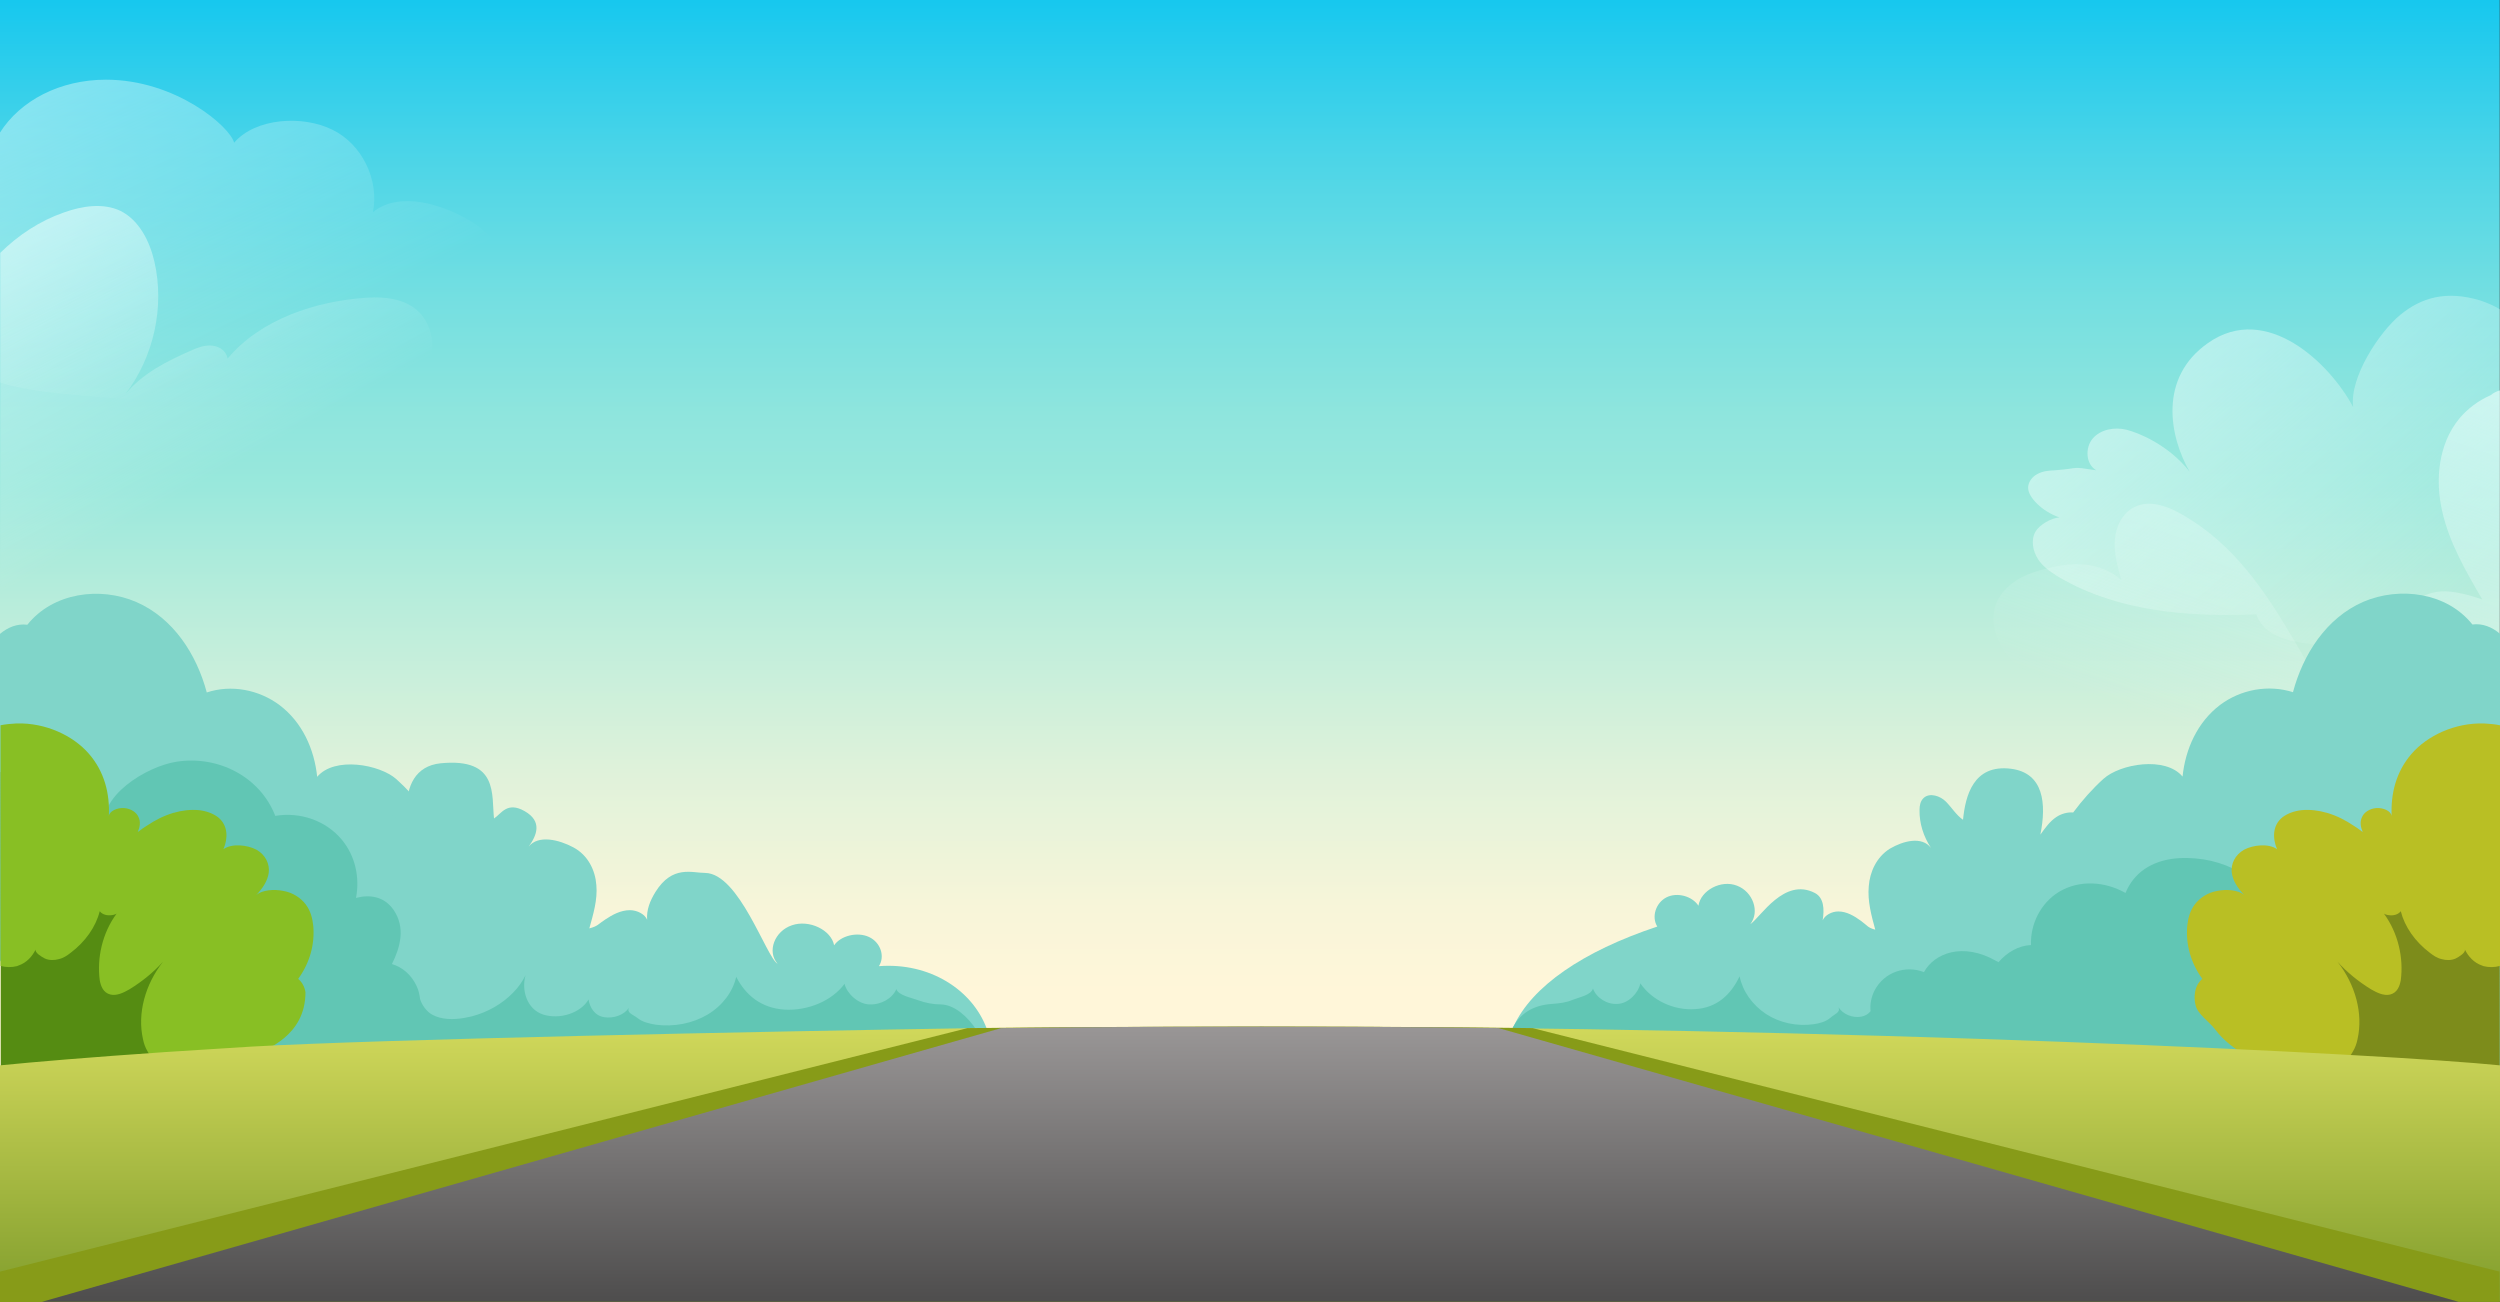 <?xml version="1.0" encoding="utf-8"?>
<!-- Generator: Adobe Illustrator 26.0.1, SVG Export Plug-In . SVG Version: 6.00 Build 0)  -->
<svg version="1.0" id="Layer_1" xmlns="http://www.w3.org/2000/svg" xmlns:xlink="http://www.w3.org/1999/xlink" x="0px" y="0px"
	 width="960px" height="500px" viewBox="0 0 960 500" style="enable-background:new 0 0 960 500;" xml:space="preserve">
<rect x="0" y="0" width="960" height="500" fill="#333333" stroke="none"/>
<style type="text/css">
	.st0{fill:url(#sky_00000094612987606469770660000016095809895842428335_);}
	.st1{opacity:0.6;fill:url(#BG_DAY_1);enable-background:new    ;}
	.st2{opacity:0.6;fill:url(#SVGID_00000170272633471163294080000015819283864449728922_);enable-background:new    ;}
	.st3{opacity:0.6;fill:url(#SVGID_00000074410549180755254410000016639656592190559633_);enable-background:new    ;}
	.st4{opacity:0.6;fill:url(#SVGID_00000132088096506140021340000002968181661836358807_);enable-background:new    ;}
	.st5{fill:#80D5C9;}
	.st6{fill:#61C6B4;}
	.st7{fill:#558C12;}
	.st8{fill:#88BF24;}
	.st9{fill:#7D8C1B;}
	.st10{fill:#B9BF24;}
	.st11{fill:url(#SVGID_00000046305114515411392810000009523870548927858832_);}
	.st12{fill:#879B18;}
	.st13{fill:url(#SVGID_00000157299102106767521420000011459768792050437275_);}
	.st14{fill:none;}
</style>
<linearGradient id="sky_00000144314411317200191720000015888492347759791764_" gradientUnits="userSpaceOnUse" x1="479.95" y1="-146.449" x2="479.95" y2="259.181" gradientTransform="matrix(1 0 0 -1 0 234)">
	<stop  offset="0" style="stop-color:#FFF6D9"/>
	<stop  offset="7.875718e-02" style="stop-color:#F7F5D9"/>
	<stop  offset="0.204" style="stop-color:#E0F2DA"/>
	<stop  offset="0.359" style="stop-color:#BAEDDB"/>
	<stop  offset="0.478" style="stop-color:#99E8DC"/>
	<stop  offset="0.543" style="stop-color:#8FE5DD"/>
	<stop  offset="0.655" style="stop-color:#74DFE1"/>
	<stop  offset="0.8" style="stop-color:#48D4E8"/>
	<stop  offset="0.97" style="stop-color:#0BC5F0"/>
	<stop  offset="1" style="stop-color:#00C2F2"/>
</linearGradient>
<rect id="sky" style="fill:url(#sky_00000144314411317200191720000015888492347759791764_);" width="959.9" height="412.1"/>
<g id="RCloud_00000155855214920479760580000012802863429063467914_">
	
		<linearGradient id="BG_DAY_1" gradientUnits="userSpaceOnUse" x1="823.491" y1="122.707" x2="934.462" y2="-6.26" gradientTransform="matrix(1 0 0 -1 0 234)">
		<stop  offset="0" style="stop-color:#EFFFFB"/>
		<stop  offset="0.945" style="stop-color:#EFFFFB;stop-opacity:5.533594e-02"/>
		<stop  offset="1" style="stop-color:#EFFFFB;stop-opacity:0"/>
	</linearGradient>
	<path class="st1" d="M960,118.8v125.3c-22.9,4.8-46.5,6-69.8,3.6c-0.3,0-0.5-0.1-0.7-0.1c-2.6-0.3-5.3-0.6-7.9-1.2
		c-6.8-1.4-12.9-4.1-15.2-10.5c-25.8,1.1-52.9-1-75.3-14c-1.9-1.1-3.8-2.4-5.5-3.8c-1.1-1-2.2-2.1-3-3.4c-2-3.1-2.8-7.3-1-10.5
		c1.4-2.5,5.9-5.3,9.2-5.5c-6.6-2.3-12-7.7-12-11.4c0-2.2,1.6-4.3,3.6-5.3c2-1.1,4.3-1.3,6.6-1.4c10.5-0.8,5.6-1.6,16,0
		c-4.1-2.3-4.4-8.7-1.4-12.2s8.3-4.5,12.9-3.4c4.5,1.1,16.1,5.7,24.3,16.1c-7.7-13.4-12.1-36,7.1-49.4c22.5-15.8,46.9,8,55.7,24.6
		c-1.4-11.5,10.1-28.8,18.1-35.4c8.1-6.6,17.6-9.5,30.8-5.5C955.4,116.4,957.9,117.5,960,118.8z"/>
	
		<linearGradient id="SVGID_00000041991207955060820280000017884006562246233995_" gradientUnits="userSpaceOnUse" x1="907.84" y1="106.163" x2="852.469" y2="-51.14" gradientTransform="matrix(1 0 0 -1 0 234)">
		<stop  offset="0" style="stop-color:#EFFFFB"/>
		<stop  offset="0.945" style="stop-color:#EFFFFB;stop-opacity:5.533594e-02"/>
		<stop  offset="1" style="stop-color:#EFFFFB;stop-opacity:0"/>
	</linearGradient>
	<path style="opacity:0.6;fill:url(#SVGID_00000041991207955060820280000017884006562246233995_);enable-background:new    ;" d="
		M960,149.9v189.9c-5.7,0.9-11.3,1.4-17,1.8c-10.3,0.9-20.7,1.6-31.2,2c-2,0.1-4.1,0.1-6.1,0.2c-46.7,1.3-93.7-3.2-137-20.2
		c-5.3-2.1-11-4.7-13.8-9.8c-2.8-5.1-4.9-13.2,0.8-13.9c-8.9-3.8-17-9.3-23.9-16c-1.8-1.7-3.6-3.9-3.3-6.4c0.3-2.6,2.9-4.3,5.3-5.6
		c16.9-8.6,34.2-11.9,52.7-7.6c-5.8-3.7-11.6-7.4-15.8-12.8c-4.2-5.3-6.6-12.7-4.4-19.1c2.2-6.3,8.2-10.5,14.5-12.6
		c1.6-0.5,3.3-1.1,4.9-1.4c10.4-2.8,20.5-2.8,28.9,4.3c-1.4-5-2.9-10.1-2.5-15.2c0.3-5.2,2.9-10.5,7.5-12.8c5.7-2.8,12.5-0.5,18,2.7
		c20.3,11.4,32.3,29.7,44,49.6c1.4,2.4,2.8,4.7,4.1,7.2c0.9-2.2,2.2-4.2,3.7-6c3.9-4.5,9.5-7.6,15.5-8.1c7.4-0.7,15.1-0.7,19.8,4.1
		c-1.8-3.2-1.5-7.7,0.6-10.8c2.6-3.9,7.4-6,12.1-6.3c4.7-0.3,11.3,1.5,15.8,3.1c-6.3-10.8-12.7-21.8-15.4-33.9
		c-2.8-12.2-1.4-25.9,6.6-35.6c3.2-3.8,7.2-6.8,11.7-8.8c0.1-0.1,0.1-0.1,0.3-0.1C957.5,150.8,958.7,150.3,960,149.9z"/>
</g>
<g id="LCloud_00000003082444991234345420000011408725502301717433_">
	
		<linearGradient id="SVGID_00000021831629897204537750000005899849569727379097_" gradientUnits="userSpaceOnUse" x1="37.605" y1="167.057" x2="97.229" y2="58.925" gradientTransform="matrix(1 0 0 -1 0 234)">
		<stop  offset="0" style="stop-color:#EFFFFB"/>
		<stop  offset="0.945" style="stop-color:#EFFFFB;stop-opacity:5.533594e-02"/>
		<stop  offset="1" style="stop-color:#EFFFFB;stop-opacity:0"/>
	</linearGradient>
	<path style="opacity:0.6;fill:url(#SVGID_00000021831629897204537750000005899849569727379097_);enable-background:new    ;" d="
		M247.6,200.9c-1.3,7.3-9.1,11.3-16.1,13.8c-20.8,7.2-43,10.2-64.9,8.9c1.5,4-0.3,7-3,10.2s-6.5,5.4-10.3,7.2
		c-25.1,12-54.7,14-81.2,5.5c-15.4,13.1-36.2,23.2-54.9,15.6c-6.4-2.6-12.1-6.4-17.1-11v-154C7,90.3,15.3,84.8,24.5,81.6
		c7-2.5,15.1-3.8,21.8-0.6c7.2,3.6,11.2,11.7,13,19.5c4,17.5-0.3,36.7-11.2,50.9c6.6-8,15.9-12.7,25.5-16.9c2.3-1,4.9-2,7.4-1.8
		c2.6,0.1,5.2,1.5,6.1,3.9c0.1,0.4,0.3,0.8,0.3,1.1c12.6-15.1,34-22.2,53.8-23.4c6.6-0.4,13.7,0.4,18.8,4.7
		c5.4,4.6,7.2,12.7,5.4,19.6c-1.1,4.2-3.2,7.9-5.9,11.2c-1.8,2.2-4,4.2-6.2,5.9c18.3-4.3,40.8-7.4,58.3-0.4
		c5.4,2.2,10.7,5.7,13.1,11.1c2.4,5.4,0.7,12.7-4.6,15.1c6.3,0.3,13.1,1.4,18.7,4.2C244.2,188.7,248.7,194.7,247.6,200.9z"/>
	
		<linearGradient id="SVGID_00000153687560217431921620000017886383607747519372_" gradientUnits="userSpaceOnUse" x1="25.518" y1="262.072" x2="102.079" y2="100.704" gradientTransform="matrix(1 0 0 -1 0 234)">
		<stop  offset="0" style="stop-color:#EFFFFB"/>
		<stop  offset="0.945" style="stop-color:#EFFFFB;stop-opacity:5.533594e-02"/>
		<stop  offset="1" style="stop-color:#EFFFFB;stop-opacity:0"/>
	</linearGradient>
	<path style="opacity:0.6;fill:url(#SVGID_00000153687560217431921620000017886383607747519372_);enable-background:new    ;" d="
		M190.9,141.8c-5.3,4.2-12.2,5.4-18.9,6.4c-4.2,0.6-8.5,1.2-12.7,1.7c-45.2,5.6-91,6-136.2,1.2c-7.7-0.8-15.7-1.9-23.1-4.2v-96
		c7.8-12.3,23-20.3,40.7-20.3c26.8,0,47.7,18.1,49.2,24.2c8.3-9.6,26.4-10.6,37.7-5c11.4,5.5,18.1,19.3,15.6,31.7
		c10.1-8.3,26.9-3.1,38,3.7c11.1,6.8,17.8,19.7,18.5,32.6C200.3,126.6,197.9,136.2,190.9,141.8z"/>
</g>
<path class="st5" d="M171.4,324.8c-4.3-9.5-11.5-18.7-19.2-25.6c-6.4-5.7-23.8-8.8-30.4-0.9c-1.1-10.6-5.7-20.9-14.4-27.5
	c-8-6-18.6-8-28-4.9c-3.9-14.6-12.8-28.5-27-34.7c-14-6.1-32.1-3.6-41.9,8.7c-3.9-0.5-7.6,1-10.6,3.6v125.1
	c9.8,13.9,28.7,18.9,44.8,23.2c24.3,6.5,49.4,9.9,74.6,10.3c6.7,0.1,13.5,0.2,20.2-0.4c5-0.5,9.9-1.8,13.5-5.6
	c4.8-5.2,5.7-13.2,2.7-19.4C169.1,367.1,178.1,339.6,171.4,324.8z"/>
<g id="LTree2">
	<path class="st5" d="M80,382.9v-78c4.1,0.5,7.9,2.6,10.9,5.1c12.3,10,14.2,25.9,15.2,40.2c2.7-2.1,2-5.5,3.3-8.3
		c1.2-2.7,3.4-5.4,6.6-5.7c0.2,0,0.5-0.1,0.9,0c1,0,2,0.3,2.7,0.7c0.3,0.2,0.6,0.4,0.9,0.6c1.6,1.2,2.6,2.9,3.1,4.6
		c0.6,2.3,0.7,4.6,1.4,6.9c0.1,0.2,0.2,0.5,0.2,0.6s0.1,0.2,0.2,0.4c0.1,0.2,0.2,0.5,0.3,0.8c-0.1-0.3-0.2-0.6-0.2-0.9
		c0-0.2,0-0.4,0-0.5c0.1-0.6,0.3-1.2,0.6-1.9c0.2-0.2,0.2-0.3,0.4-0.5c1-1.2,2.7-2.1,4.5-2.7c2.7-0.8,5.9,0,7.9,1.8
		c-1.7-2.4-3-5.1-3.8-7.8c0-0.1-0.1-0.1-0.1-0.2c-0.9-3-1.3-6-1.3-9.1c0-3.5,0.6-7,1.9-10.4c0.2-0.6,0.5-1.2,0.8-1.9
		c0.9-1.8,2.1-3.4,4.1-4.4c1.8-0.9,4-1,6.1-0.5c1.4,0.3,2.7,0.8,3.9,1.5c2.9,1.7,4.9,4.3,6.8,6.8c-0.7-3-1.1-6.2-1.1-9.3
		c-0.1-8.8,3.2-16.7,13-17.7c22.3-2.2,19.5,12.1,20.5,21.2c2.8-1.8,5-6.7,11.8-2.8c6.8,3.9,4.7,9.2,1.5,13.6
		c3.7-4.6,11.6-2.7,17.2,0.3s8.4,8.8,8.8,14.5c0.5,5.6-1.2,11.2-2.7,16.6c3.4-0.9,3.3-1.6,6.1-3.4c2.7-1.8,5.9-3.6,9.5-3.6
		c2.8,0,5.8,1.6,6.6,3.7c-0.3-3.8,1.1-7.3,3.2-10.7c6.5-10.4,14-7.3,19.1-7.3c13.1,0.2,23.4,32.3,27.8,34.9
		c-4.2-4.8-1.1-12.6,5.5-14.8c6.6-2.3,15.1,1.8,16.2,7.7c2.5-3.7,8.9-5.3,13.4-3.2c4.5,2.1,6.2,7.5,3.8,11.2
		c19.5-1.5,35.9,9.1,41.4,24c1.9,5.2,2.4,10.9,1.3,16.6c-70.3,2.3-139,6.4-208.1,11.1c-23.4,1.6-46.8,3.2-70.3,4.9
		c-6.8,0.5-13.5,0.9-20.3,1.4c-0.5,0-0.9,0.1-1.3,0.1v-41.2"/>
	<path class="st6" d="M375.1,395.7c-3.6-5.5-8.7-9.9-13.8-10c-2.9,0-6-0.6-8.7-1.6s-7.7-1.9-8.4-4.3c-1.5,3.6-5.9,6.1-10.4,5.9
		c-4.4-0.2-8.6-4.2-9.5-7.9c-4.8,6.5-14,10.4-23,9.9c-9.1-0.6-15-5.6-18.6-12.6c-1.3,5.8-5.3,11.1-11,14.5
		c-5.7,3.4-12.9,4.8-19.8,3.9c-2.5-0.4-5.1-1-7-2.5c-1.9-1.5-4.3-2-3.4-4c-1.8,2.7-5.8,4.2-9.5,3.6s-5.5-3.7-6-6.8
		c-3,5.2-11,7.8-17.4,5.8c-6.4-2.1-8.4-9.5-6.8-15.1c-1.2,2.4-2.7,4.6-4.7,6.6c-4.1,4.3-9.8,7.6-16,9.2c-0.9,0.2-2,0.4-2.9,0.6
		c-4.1,0.7-8.7,0.7-12.3-1.3c-2-1.1-3.9-3.6-4.6-6c-0.1-0.8-0.2-1.5-0.4-2.2c0-0.1,0-0.2,0-0.2c0,0,0,0.1,0,0.1
		c-0.2-0.9-0.5-1.8-0.9-2.6c-1.9-4.2-5.4-7.3-9.5-8.5c3.3-6.6,5.2-14,0.7-20.7c-3.6-5.3-9.2-6.1-14.5-4.7c1.5-7.7-0.2-16-5.4-22.3
		c-6.2-7.5-16.2-10.8-25.6-9.2c-5.8-15-21.9-23.3-37.9-20.8c-11.6,1.8-30.6,13.4-27.6,26.4c-1.5,1.4,30.4,110.3,30.4,110.3
		s239.5-14.8,309.8-17.1C381,407.7,378.8,401,375.1,395.7z"/>
</g>
<g id="RTree2">
	<path class="st5" d="M949.4,239.8c-9.8-12.3-27.9-14.7-41.9-8.7c-14.2,6.2-23.1,20.1-27,34.7c-9.4-3-20-1.1-28,4.9
		c-8.7,6.6-13.3,16.9-14.4,27.5c-6.6-7.9-24-4.9-30.4,0.9c-4.2,3.8-8.1,8.2-11.6,12.9c-2.2-0.2-4.6,0.5-6.4,1.7
		c-2.6,1.7-4.4,4.3-6.2,6.8c2.4-11.9,1.3-23.7-11.3-25.3c-14.5-1.8-17.5,10.5-18.4,19.6c-2.6-1.8-4.4-4.8-6.6-7
		c-2.2-2.2-6.2-3.5-8.5-1.4c-1.3,1.2-1.6,3-1.6,4.6c-0.1,5.1,1.5,10.2,4.4,14.6c-3.5-4.6-10.7-2.7-15.8,0.3
		c-5.1,3.2-7.7,8.9-8.1,14.5c-0.5,5.6,1,11.1,2.5,16.6c-3-0.8-3-1.6-5.5-3.4c-2.6-1.9-5.5-3.6-8.7-3.6c-2.5,0-5.1,1.4-6,3.4
		c0.7-4.2,0.5-8.7-3-10.5c-11.8-6.1-20.8,9.3-24.8,12c3.8-4.8,1-12.5-5.1-14.8c-6.1-2.4-13.9,1.8-14.8,7.7
		c-2.4-3.7-8.2-5.3-12.3-3.2c-4.1,2.1-5.8,7.5-3.5,11.2c-28.6,9.5-48.2,23-55.2,38.4c-2,4.4-3,9.1-2.8,13.9c0,0.2,0,0.4,0,0.6
		c0,0.3,0,0.7,0.1,1.1c0,0.2,0.1,0.5,0.1,0.7c0.1,0.2,0.1,0.2,0.1,0.4c0,0.3,0.1,0.7,0.2,1.1c100.3,3.6,197.1,11.5,297.2,19.2
		l83.9,6.1V243.4C957,240.8,953.3,239.3,949.4,239.8z"/>
	<path class="st6" d="M888.3,377.9c-2.1-4.6-5.4-7.5-8.8-10.4l0.1-2.3c-0.2,0.6-0.5,1.2-0.7,1.8c-1.9-1.5-3.8-3.1-5.6-4.9
		c5.5-17.3-11.9-29.8-27.2-32.1c-8.1-1.2-17.2-0.7-23.9,4.7c-2.7,2.2-4.7,5-6,8.2c-7.8-4.4-17.6-5.2-25.6-0.4
		c-7,4.3-11,12.4-10.7,20.4c-4.8,0.2-9.2,2.8-12.5,6.6c-0.2-0.2-0.4-0.3-0.7-0.4c-13-7.5-24-3-27.9,4.2c-6.9-2.7-15.2-0.2-19,7.1
		c-1.2,2.4-1.8,5.2-1.5,7.9c-0.9,1.1-2,1.8-3.6,2.1c-3.3,0.6-7-0.9-8.7-3.6c0.8,2-1.4,2.5-3.1,4s-4.2,2.2-6.5,2.5
		c-6.3,0.9-13-0.5-18.2-3.9c-5.3-3.5-9-8.7-10.2-14.5c-3.3,7-8.7,12.1-17,12.6c-8.3,0.6-16.7-3.4-21.1-9.9c-0.8,3.8-4.6,7.7-8.7,7.9
		c-4.1,0.3-8.2-2.3-9.5-5.9c-0.7,2.5-5.2,3.3-7.7,4.3c-2.5,1.1-5.3,1.4-8,1.6c-7.8,0.5-12.3,4.1-14.9,8.7c-2.4,4.3-3,9.5-2.8,13.9
		c0,0.2,0,0.4,0,0.6c0,0.3,0,0.7,0.1,1.1c0,0.2,0.1,0.5,0.1,0.7c0.1,0.2,0.1,0.2,0.1,0.4c0,0.3,0.1,0.7,0.2,1.1
		c100.3,3.6,298.3,15.2,298.3,15.2l0.7-17.3c4.8-2.4,8.8-6,11.1-11.5C891.8,391.8,891.2,384.3,888.3,377.9z"/>
</g>
<g id="LTree">
	<path class="st7" d="M0.3,296.5c0.2-0.1,0.3-0.2,0.5-0.2c8.7-3.4,19.9-1.2,26.9,3.7c7,5.1,10.2,12.5,10.6,19.8
		c0.4,5.5-0.6,10.9-1.9,16.3c-0.5,1.8-0.9,3.7-1.4,5.5c0.6-1,1.6-2,2.6-2.9c0.2-0.2,0.5-0.5,0.8-0.7c0.5-0.4,1.1-0.8,1.6-1.2
		c0.2-0.2,0.3-0.2,0.5-0.3c1.3-0.8,3.2-1.3,4.9-1.2c1,0,2,0.3,2.8,0.8c1.3,0.9,1.9,2.2,1.9,3.4s-0.5,2.6-0.9,3.8
		c1.6-1.6,3.4-3.1,5.4-4.5c0.2-0.2,0.5-0.4,0.8-0.5c3.6-2.3,7.7-4,12-5.2c3.3-0.9,7-1.5,10.3-0.7c4,1,6.7,4,7.4,7.2
		c0.7,3.1-0.2,6.4-1.7,9.5c-1.5,3-3.4,5.9-4.9,8.9c2.2-0.9,5.3-2.3,7.7-2.6c2.4-0.4,5.2-0.1,6.9,1.2c1.8,1.2,2.4,4.8,0.7,6.2
		c2.7-1.6,6.2-2.3,9.5-1.7c3.3,0.5,7,2.2,7.8,4.7c2,6-0.2,12.5-4.1,18c-0.5,0.6-2.9,3.2-6,6.4c-5.8,5.9-13.7,13.7-14.1,13.4
		c1.2,0.7,2.3,1.6,3.3,2.5c0.5,0.5,1,1.1,1.4,1.7c2.2,3.1,2.8,6.9,2.1,10.4c-0.3,1.6-0.9,3.3-1.6,4.8c-1.7,3.6-4.5,6.9-7.4,10
		c-3.1,3.3-6.7,6.6-11.3,8.7c-4.6,2.1-10.5,3-15.5,1.5c-4.9-1.5-10.4-6.6-8.8-10.5c-3.1,2.5-6.3,5.1-10.5,6.6
		c-4.1,1.4-9.5,1.4-12.7-1c-1.9-1.4-2.8-3.4-3.3-5.5c-0.4-1.6-0.7-3.2-0.8-4.8c-0.2-3.4,0.2-6.9,1.7-10.2c-1.2,1.3-3.6,1.9-5.5,1.4
		c-1.2-0.3-2.5-0.9-3.3-1.6c0.9,2.7,0.3,5.7-1.6,8.1c-1,1.3-2.7,2.5-4.6,2.7c-2,0.2-5,0.2-4.7-1.4c-0.5,0.9-1.3,1.6-2.3,2.3
		c-0.2,0.4-0.7,0.7-1.2,0.9V296.5z"/>
	<path class="st8" d="M117.3,381c0,17-15.3,22-20.4,24.6c-1.6,0.9-3.3,1.6-5.1,2.3c-1.5,0.5-3,1.1-4.5,1.5c-2.7,0.8-5.6,1.3-8.4,1
		c-2.3-0.2-5.4-1.2-6.8-2.6c-0.3-0.3-0.5-0.6-0.7-0.9c-0.5,0.5-1,0.9-1.7,1.2c-1.7,0.8-4,0.9-6,0.6c-1.3-0.2-2.6-0.7-3.6-1.3
		c-1.5-0.9-2.7-2.2-3.4-3.6c-0.9-1.5-1.5-3.2-1.8-4.8c-2.2-9.8,0.8-20.9,7.7-29.7c-3.6,4-8,7.6-12.9,10.6c-2.1,1.2-4.8,2.6-7.3,2
		c-2.8-0.7-3.7-3.3-4.1-5.5c-1.1-8.4,0.9-18,6.5-25.6c-0.2,0.2-0.5,0.3-0.9,0.4c-0.3,0.1-0.6,0.2-0.9,0.2c-1.9,0.3-3.7-0.2-4.7-1.5
		c-1.5,6-5.5,11.7-11.2,16c-1.3,1-2.7,2-4.5,2.4c-1.7,0.5-3.7,0.5-5.3-0.2c-1.4-0.7-4-2.3-3.6-3.5c-1.3,2.6-3.4,5.1-6.7,6.2
		c-0.2,0.1-0.3,0.1-0.5,0.2c-2,0.5-4.2,0.5-6.3-0.1v-92.4c2-0.4,4.1-0.6,6.2-0.7c11.2-0.3,21.7,4.7,27.7,11.6c6.1,7,8.1,15.5,7.7,24
		c0.2-2,3.3-3.3,5.9-3.1c2.6,0.2,4.8,1.7,5.5,3.5c0.9,1.8,0.5,3.9-0.3,5.7c0.1-0.1,0.2-0.2,0.3-0.2l0,0c1.1-0.9,2.2-1.6,3.3-2.3
		c3-2,6.2-3.7,10.2-4.9c0,0,0,0,0.1,0c3-0.9,6.4-1.3,9.6-1c2.7,0.3,5.3,1.2,7.3,2.7c3.9,3.1,3.9,8.1,2.1,12.3
		c3.2-2.3,9.1-1.7,12.7,0.2c3.5,2,5.1,5.5,4.7,8.8c-0.4,3.1-2.3,6-4.8,8.6c2.3-2,6.9-2.3,10.3-1.6c3.7,0.6,6.8,2.7,8.7,5.2
		c1.9,2.5,2.6,5.4,2.9,8.3c0.6,7-1.3,14.1-5.8,20.3C116.1,377.2,117,379.1,117.3,381z"/>
</g>
<g id="LTree_00000129886976874626058270000014882749816318517641_">
	<path class="st9" d="M959.9,430.2c-0.5-0.2-1-0.5-1.2-0.9c-1-0.7-1.8-1.4-2.3-2.3c0.3,1.6-2.7,1.6-4.7,1.4
		c-1.9-0.2-3.6-1.4-4.6-2.7c-1.9-2.4-2.5-5.4-1.6-8.1c-0.8,0.7-2.1,1.3-3.3,1.6c-1.9,0.5-4.3-0.1-5.5-1.4c1.5,3.3,1.9,6.8,1.7,10.2
		c-0.1,1.6-0.4,3.2-0.8,4.8c-0.5,2.1-1.4,4.1-3.3,5.5c-3.2,2.4-8.6,2.4-12.7,1c-4.2-1.5-7.4-4.1-10.5-6.6c1.6,3.9-3.9,9-8.8,10.5
		c-5,1.5-10.9,0.6-15.5-1.5c-4.6-2.1-8.2-5.4-11.3-8.7c-2.9-3.1-5.7-6.4-7.4-10c-0.7-1.5-1.3-3.2-1.6-4.8c-0.7-3.5-0.1-7.3,2.1-10.4
		c0.4-0.6,0.9-1.2,1.4-1.7c1-0.9,2.1-1.8,3.3-2.5c-0.4,0.3-8.3-7.5-14.1-13.4c-3.1-3.2-5.5-5.8-6-6.4c-3.9-5.5-6.1-12-4.1-18
		c0.8-2.5,4.5-4.2,7.8-4.7c3.3-0.6,6.8,0.1,9.5,1.7c-1.7-1.4-1.1-5,0.7-6.2c1.7-1.3,4.5-1.6,6.9-1.2c2.4,0.3,5.5,1.7,7.7,2.6
		c-1.5-3-3.4-5.9-4.9-8.9c-1.5-3.1-2.4-6.4-1.7-9.5c0.7-3.2,3.4-6.2,7.4-7.2c3.3-0.8,7-0.2,10.3,0.7c4.3,1.2,8.4,2.9,12,5.2
		c0.3,0.1,0.6,0.3,0.8,0.5c2,1.4,3.8,2.9,5.4,4.5c-0.4-1.2-0.9-2.6-0.9-3.8s0.6-2.5,1.9-3.4c0.8-0.5,1.8-0.8,2.8-0.8
		c1.7-0.1,3.6,0.4,4.9,1.2c0.2,0.1,0.3,0.1,0.5,0.3c0.5,0.4,1.1,0.8,1.6,1.2c0.3,0.2,0.6,0.5,0.8,0.7c1,0.9,2,1.9,2.6,2.9
		c-0.5-1.8-0.9-3.7-1.4-5.5c-1.3-5.4-2.3-10.8-1.9-16.3c0.4-7.3,3.6-14.7,10.6-19.8c7-4.9,18.2-7.1,26.9-3.7c0.2,0,0.3,0.1,0.5,0.2
		V430.2z"/>
	<path class="st10" d="M845.7,375.9c-4.5-6.2-6.4-13.3-5.8-20.3c0.3-2.9,1-5.8,2.9-8.3c1.9-2.5,5-4.6,8.7-5.2
		c3.4-0.7,8-0.4,10.3,1.6c-2.5-2.6-4.4-5.5-4.8-8.6c-0.4-3.3,1.2-6.8,4.7-8.8c3.6-1.9,9.5-2.5,12.7-0.2c-1.8-4.2-1.8-9.2,2.1-12.3
		c2-1.5,4.6-2.4,7.3-2.7c3.2-0.3,6.6,0.1,9.6,1c0.1,0,0.1,0,0.1,0c4,1.2,7.2,2.9,10.2,4.9c1.1,0.7,2.2,1.4,3.3,2.3l0,0
		c0.1,0,0.2,0.1,0.3,0.2c-0.8-1.8-1.2-3.9-0.3-5.7c0.7-1.8,2.9-3.3,5.5-3.5c2.6-0.2,5.7,1.1,5.9,3.1c-0.4-8.5,1.6-17,7.7-24
		c6-6.9,16.5-11.9,27.7-11.6c2.1,0.1,4.2,0.3,6.2,0.7v92.4c-2.1,0.6-4.3,0.6-6.3,0.1c-0.2-0.1-0.3-0.1-0.5-0.2
		c-3.3-1.1-5.4-3.6-6.7-6.2c0.4,1.2-2.2,2.8-3.6,3.5c-1.6,0.7-3.6,0.7-5.3,0.2c-1.8-0.4-3.2-1.4-4.5-2.4c-5.7-4.3-9.7-10-11.2-16
		c-1,1.3-2.8,1.8-4.7,1.5c-0.3,0-0.6-0.1-0.9-0.2c-0.4-0.1-0.7-0.2-0.9-0.4c5.6,7.6,7.6,17.2,6.5,25.6c-0.4,2.2-1.3,4.8-4.1,5.5
		c-2.5,0.6-5.2-0.8-7.3-2c-4.9-3-9.3-6.6-12.9-10.6c6.9,8.8,9.9,19.9,7.7,29.7c-0.3,1.6-0.9,3.3-1.8,4.8c-0.7,1.4-1.9,2.7-3.4,3.6
		c-1,0.6-2.3,1.1-3.6,1.3c-2,0.3-4.3,0.2-6-0.6c-0.7-0.3-1.2-0.7-1.7-1.2c-0.2,0.3-0.4,0.6-0.7,0.9c-1.4,1.4-4.5,2.4-6.8,2.6
		c-2.8,0.3-5.7-0.2-8.4-1c-1.5-0.4-3-1-4.5-1.5c-1.8-0.7-3.5-1.4-5.1-2.3c-5.1-2.6-9.5-6.1-12.6-10.2c-2.4-3.2-6.8-5.9-7.6-9.4
		c-0.4-1.6-0.5-3.4-0.2-5C843.2,379.1,844.1,377.2,845.7,375.9z"/>
</g>
<g id="ground">
	
		<linearGradient id="SVGID_00000155854960298489899620000015796583140128370861_" gradientUnits="userSpaceOnUse" x1="480" y1="-125.951" x2="480" y2="-389.678" gradientTransform="matrix(1 0 0 -1 0 234)">
		<stop  offset="0" style="stop-color:#EBEB6A"/>
		<stop  offset="0.501" style="stop-color:#87A230"/>
		<stop  offset="0.841" style="stop-color:#608423"/>
	</linearGradient>
	<path style="fill:url(#SVGID_00000155854960298489899620000015796583140128370861_);" d="M960,409.1v90.8H0v-90.8
		c13-1.3,34.1-3.1,63.4-5.1c2-0.2,30.9-1.9,33.1-2.1c49.4-2.8,194.8-5.8,277.8-7.1c1.2,0,71.9-0.6,109.6-0.6
		C712.3,394.2,919,404.9,960,409.1z"/>
	<path class="st12" d="M588.5,394.8c0,0-39-0.6-103.9-0.6s-113.1,0.6-113.1,0.6L0,488.3V500l959.8-0.1v-11.6L588.5,394.8z"/>
	
		<linearGradient id="SVGID_00000077324435431798007450000018313729486023112077_" gradientUnits="userSpaceOnUse" x1="480.1" y1="-160.2" x2="480.1" y2="-265.9" gradientTransform="matrix(1 0 0 -1 0 234)">
		<stop  offset="0" style="stop-color:#999696"/>
		<stop  offset="1" style="stop-color:#4E4D4D"/>
	</linearGradient>
	<path style="fill:url(#SVGID_00000077324435431798007450000018313729486023112077_);" d="M575.5,394.8c0,0-34.4-0.6-91.5-0.6
		s-99.6,0.6-99.6,0.6L16.1,499.9h928L575.5,394.8z"/>
</g>
<line id="LGuide_00000057861843997618514640000001480969257286726807_" class="st14" x1="-0.1" y1="477" x2="358.4" y2="394.7"/>
<line id="RGuide_00000103234064103356355760000000939424167327413670_" class="st14" x1="959.6" y1="476" x2="602" y2="395.2"/>
</svg>
